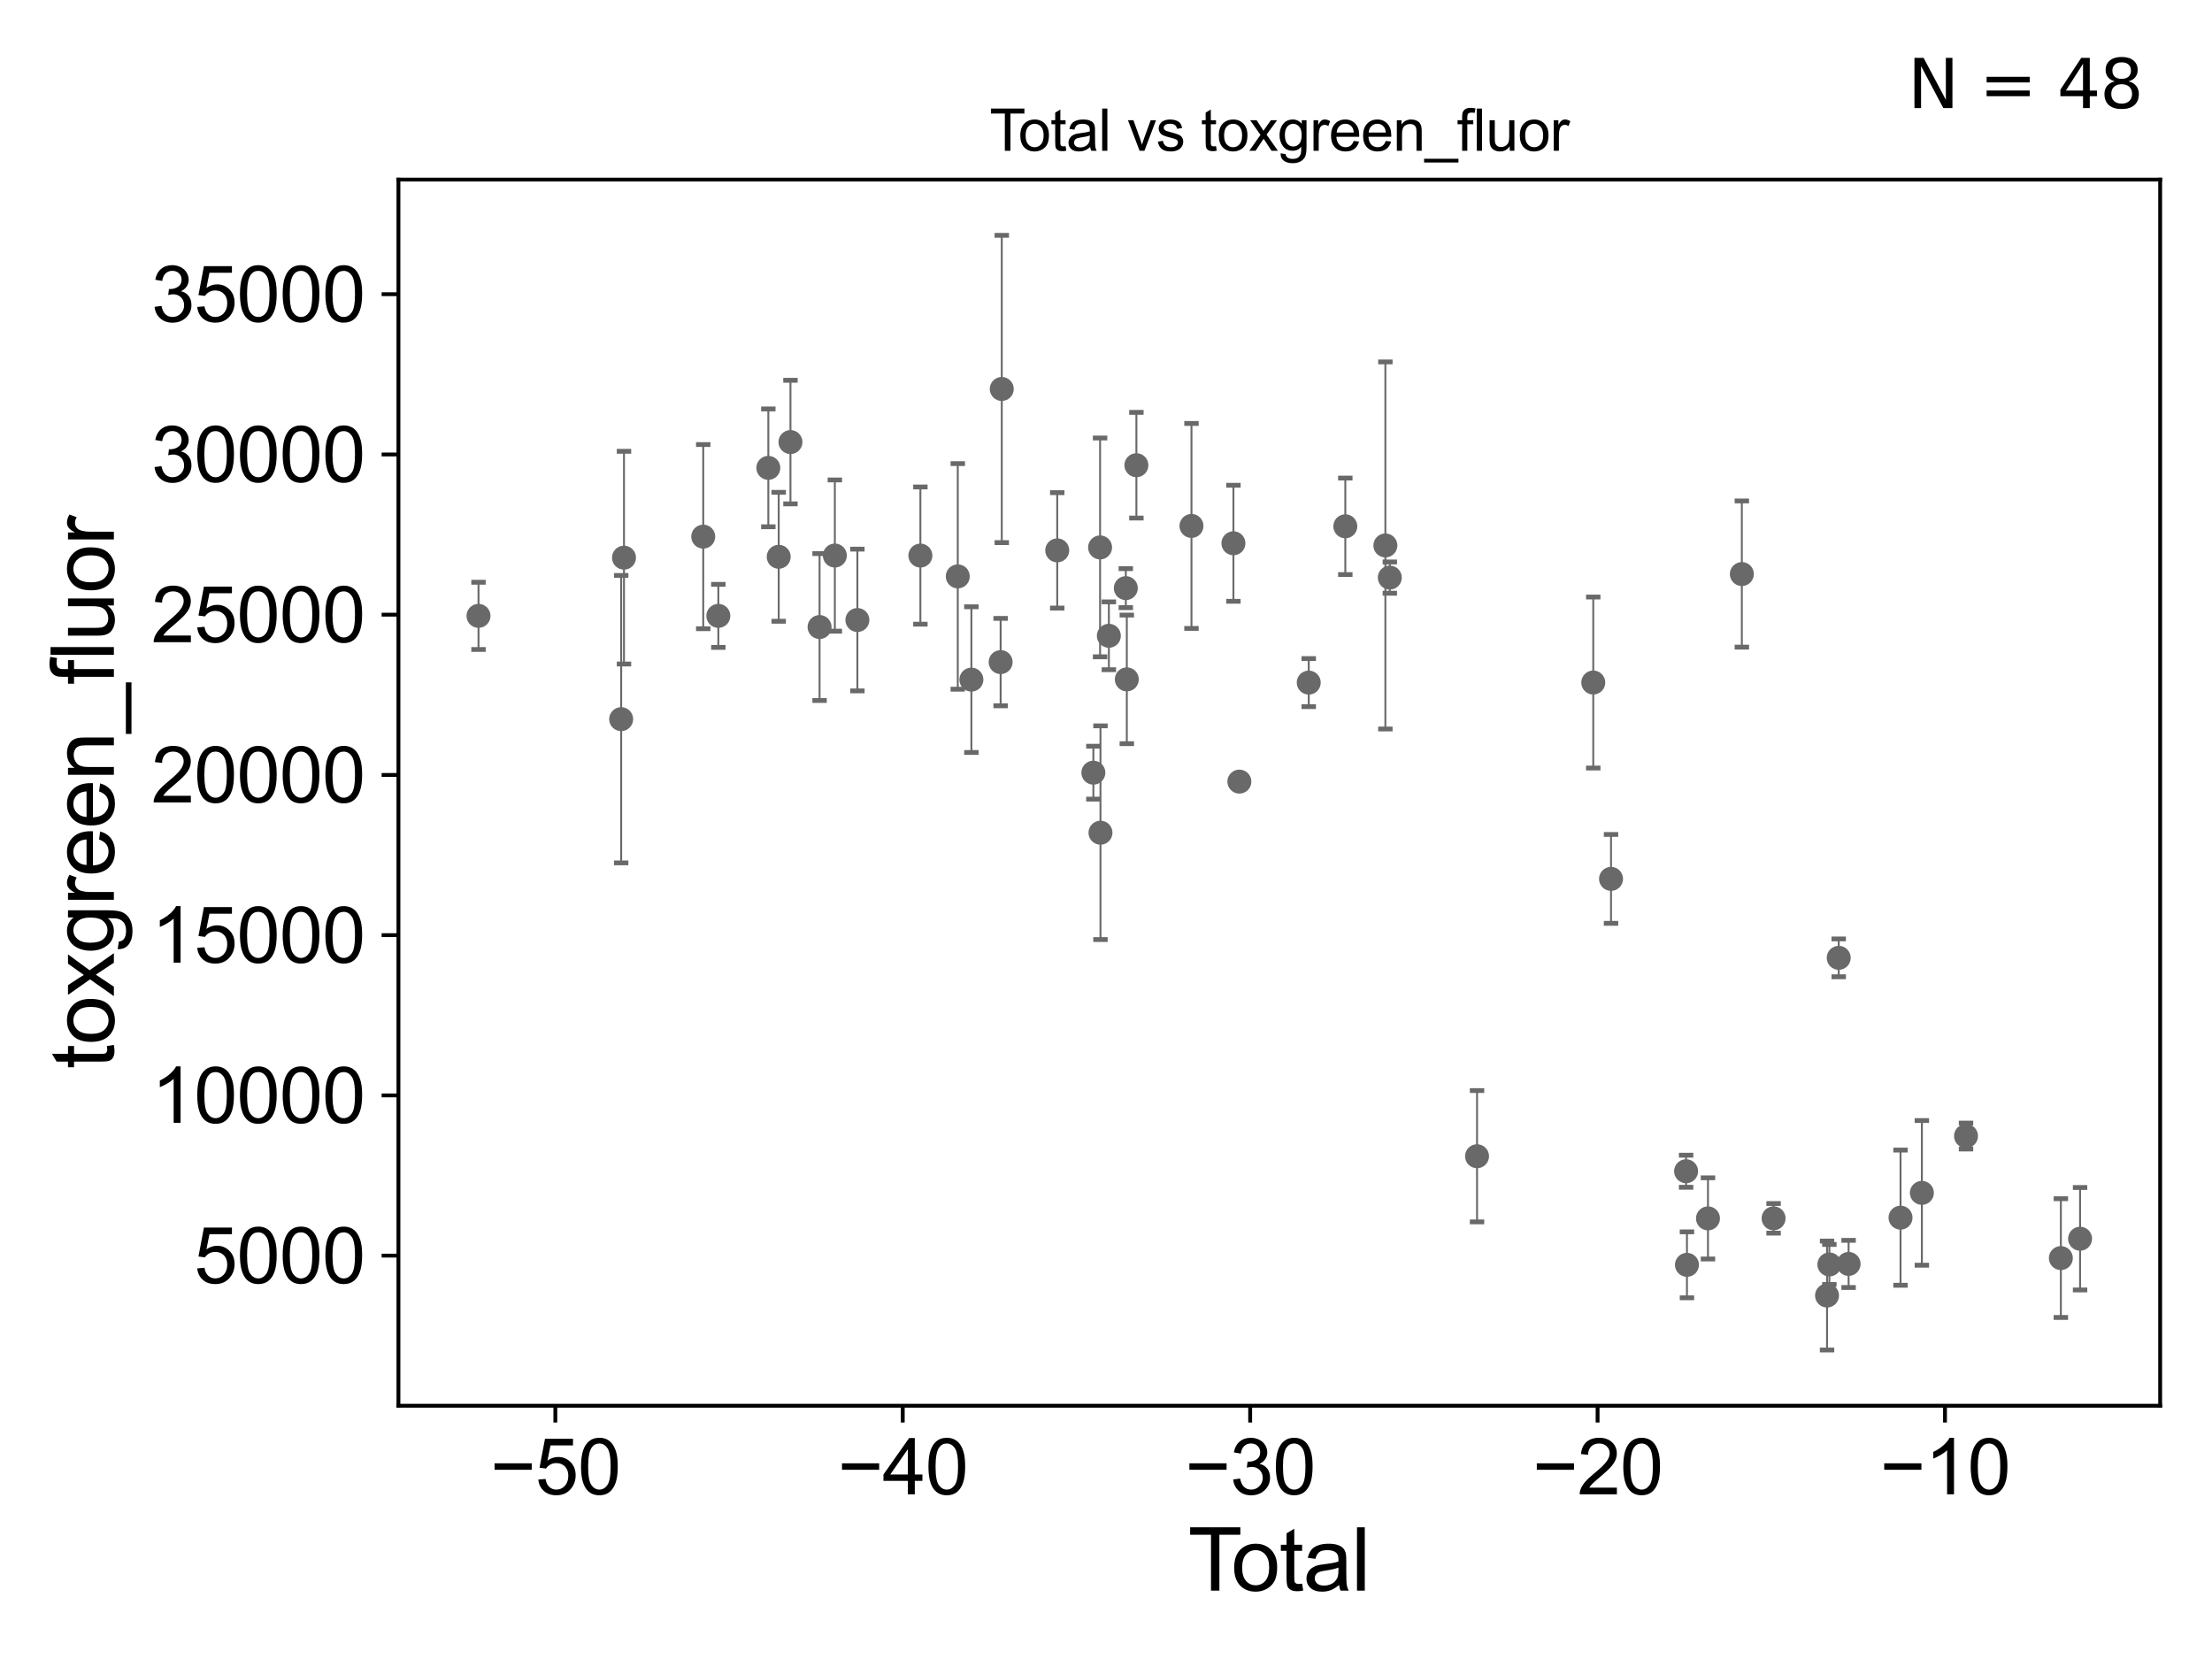 <?xml version="1.0" encoding="utf-8" standalone="no"?>
<!DOCTYPE svg PUBLIC "-//W3C//DTD SVG 1.1//EN"
  "http://www.w3.org/Graphics/SVG/1.1/DTD/svg11.dtd">
<svg xmlns:xlink="http://www.w3.org/1999/xlink" width="460.8pt" height="345.6pt" viewBox="0 0 460.8 345.6" xmlns="http://www.w3.org/2000/svg" version="1.1">
 <defs>
  <style type="text/css">*{stroke-linejoin: round; stroke-linecap: butt}</style>
 </defs>
 <g id="figure_1">
  <g id="patch_1">
   <path d="M 0 345.6 
L 460.8 345.6 
L 460.8 0 
L 0 0 
z
" style="fill: #ffffff"/>
  </g>
  <g id="axes_1">
   <g id="patch_2">
    <path d="M 83 292.84 
L 450 292.84 
L 450 37.411 
L 83 37.411 
z
" style="fill: #ffffff"/>
   </g>
   <g id="PathCollection_1">
    <defs>
     <path id="m0857948524" d="M 0 1.118 
C 0.297 1.118 0.581 1 0.791 0.791 
C 1 0.581 1.118 0.297 1.118 0 
C 1.118 -0.297 1 -0.581 0.791 -0.791 
C 0.581 -1 0.297 -1.118 0 -1.118 
C -0.297 -1.118 -0.581 -1 -0.791 -0.791 
C -1 -0.581 -1.118 -0.297 -1.118 0 
C -1.118 0.297 -1 0.581 -0.791 0.791 
C -0.581 1 -0.297 1.118 0 1.118 
z
" style="stroke: #696969"/>
    </defs>
    <g clip-path="url(#pb06f1ab2dc)">
     <use xlink:href="#m0857948524" x="99.682" y="128.295" style="fill: #696969; stroke: #696969"/>
     <use xlink:href="#m0857948524" x="258.184" y="162.822" style="fill: #696969; stroke: #696969"/>
     <use xlink:href="#m0857948524" x="272.634" y="142.195" style="fill: #696969; stroke: #696969"/>
     <use xlink:href="#m0857948524" x="280.254" y="109.639" style="fill: #696969; stroke: #696969"/>
     <use xlink:href="#m0857948524" x="288.6" y="113.628" style="fill: #696969; stroke: #696969"/>
     <use xlink:href="#m0857948524" x="289.523" y="120.323" style="fill: #696969; stroke: #696969"/>
     <use xlink:href="#m0857948524" x="307.694" y="240.863" style="fill: #696969; stroke: #696969"/>
     <use xlink:href="#m0857948524" x="331.905" y="142.183" style="fill: #696969; stroke: #696969"/>
     <use xlink:href="#m0857948524" x="335.608" y="183.088" style="fill: #696969; stroke: #696969"/>
     <use xlink:href="#m0857948524" x="351.243" y="243.991" style="fill: #696969; stroke: #696969"/>
     <use xlink:href="#m0857948524" x="256.944" y="113.174" style="fill: #696969; stroke: #696969"/>
     <use xlink:href="#m0857948524" x="351.422" y="263.489" style="fill: #696969; stroke: #696969"/>
     <use xlink:href="#m0857948524" x="362.86" y="119.584" style="fill: #696969; stroke: #696969"/>
     <use xlink:href="#m0857948524" x="369.472" y="253.801" style="fill: #696969; stroke: #696969"/>
     <use xlink:href="#m0857948524" x="380.606" y="269.882" style="fill: #696969; stroke: #696969"/>
     <use xlink:href="#m0857948524" x="381.091" y="263.409" style="fill: #696969; stroke: #696969"/>
     <use xlink:href="#m0857948524" x="383.039" y="199.535" style="fill: #696969; stroke: #696969"/>
     <use xlink:href="#m0857948524" x="385.097" y="263.299" style="fill: #696969; stroke: #696969"/>
     <use xlink:href="#m0857948524" x="395.914" y="253.661" style="fill: #696969; stroke: #696969"/>
     <use xlink:href="#m0857948524" x="400.361" y="248.497" style="fill: #696969; stroke: #696969"/>
     <use xlink:href="#m0857948524" x="409.558" y="236.655" style="fill: #696969; stroke: #696969"/>
     <use xlink:href="#m0857948524" x="355.802" y="253.814" style="fill: #696969; stroke: #696969"/>
     <use xlink:href="#m0857948524" x="248.206" y="109.562" style="fill: #696969; stroke: #696969"/>
     <use xlink:href="#m0857948524" x="236.732" y="96.913" style="fill: #696969; stroke: #696969"/>
     <use xlink:href="#m0857948524" x="234.737" y="141.527" style="fill: #696969; stroke: #696969"/>
     <use xlink:href="#m0857948524" x="129.4" y="149.813" style="fill: #696969; stroke: #696969"/>
     <use xlink:href="#m0857948524" x="129.989" y="116.171" style="fill: #696969; stroke: #696969"/>
     <use xlink:href="#m0857948524" x="146.498" y="111.789" style="fill: #696969; stroke: #696969"/>
     <use xlink:href="#m0857948524" x="149.643" y="128.297" style="fill: #696969; stroke: #696969"/>
     <use xlink:href="#m0857948524" x="160.057" y="97.465" style="fill: #696969; stroke: #696969"/>
     <use xlink:href="#m0857948524" x="162.218" y="115.988" style="fill: #696969; stroke: #696969"/>
     <use xlink:href="#m0857948524" x="164.667" y="92.091" style="fill: #696969; stroke: #696969"/>
     <use xlink:href="#m0857948524" x="170.732" y="130.622" style="fill: #696969; stroke: #696969"/>
     <use xlink:href="#m0857948524" x="173.915" y="115.729" style="fill: #696969; stroke: #696969"/>
     <use xlink:href="#m0857948524" x="178.609" y="129.16" style="fill: #696969; stroke: #696969"/>
     <use xlink:href="#m0857948524" x="191.734" y="115.736" style="fill: #696969; stroke: #696969"/>
     <use xlink:href="#m0857948524" x="199.523" y="120.073" style="fill: #696969; stroke: #696969"/>
     <use xlink:href="#m0857948524" x="202.359" y="141.576" style="fill: #696969; stroke: #696969"/>
     <use xlink:href="#m0857948524" x="208.45" y="137.926" style="fill: #696969; stroke: #696969"/>
     <use xlink:href="#m0857948524" x="208.686" y="81.029" style="fill: #696969; stroke: #696969"/>
     <use xlink:href="#m0857948524" x="220.242" y="114.652" style="fill: #696969; stroke: #696969"/>
     <use xlink:href="#m0857948524" x="227.768" y="160.961" style="fill: #696969; stroke: #696969"/>
     <use xlink:href="#m0857948524" x="229.166" y="114.038" style="fill: #696969; stroke: #696969"/>
     <use xlink:href="#m0857948524" x="229.249" y="173.469" style="fill: #696969; stroke: #696969"/>
     <use xlink:href="#m0857948524" x="230.997" y="132.447" style="fill: #696969; stroke: #696969"/>
     <use xlink:href="#m0857948524" x="234.528" y="122.517" style="fill: #696969; stroke: #696969"/>
     <use xlink:href="#m0857948524" x="429.314" y="262.082" style="fill: #696969; stroke: #696969"/>
     <use xlink:href="#m0857948524" x="433.318" y="258.05" style="fill: #696969; stroke: #696969"/>
    </g>
   </g>
   <g id="matplotlib.axis_1">
    <g id="xtick_1">
     <g id="line2d_1">
      <defs>
       <path id="ma37e8008ce" d="M 0 0 
L 0 3.5 
" style="stroke: #000000; stroke-width: 0.8"/>
      </defs>
      <g>
       <use xlink:href="#ma37e8008ce" x="115.687" y="292.84" style="stroke: #000000; stroke-width: 0.8"/>
      </g>
     </g>
     <g id="text_1">
      <!-- −50 -->
      <g transform="translate(102.117 311.293)scale(0.16 -0.16)">
       <defs>
        <path id="ArialMT-2212" d="M 3381 1997 
L 356 1997 
L 356 2522 
L 3381 2522 
L 3381 1997 
z
" transform="scale(0.016)"/>
        <path id="ArialMT-35" d="M 266 1200 
L 856 1250 
Q 922 819 1161 601 
Q 1400 384 1738 384 
Q 2144 384 2425 690 
Q 2706 997 2706 1503 
Q 2706 1984 2436 2262 
Q 2166 2541 1728 2541 
Q 1456 2541 1237 2417 
Q 1019 2294 894 2097 
L 366 2166 
L 809 4519 
L 3088 4519 
L 3088 3981 
L 1259 3981 
L 1013 2750 
Q 1425 3038 1878 3038 
Q 2478 3038 2890 2622 
Q 3303 2206 3303 1553 
Q 3303 931 2941 478 
Q 2500 -78 1738 -78 
Q 1113 -78 717 272 
Q 322 622 266 1200 
z
" transform="scale(0.016)"/>
        <path id="ArialMT-30" d="M 266 2259 
Q 266 3072 433 3567 
Q 600 4063 929 4331 
Q 1259 4600 1759 4600 
Q 2128 4600 2406 4451 
Q 2684 4303 2865 4023 
Q 3047 3744 3150 3342 
Q 3253 2941 3253 2259 
Q 3253 1453 3087 958 
Q 2922 463 2592 192 
Q 2263 -78 1759 -78 
Q 1097 -78 719 397 
Q 266 969 266 2259 
z
M 844 2259 
Q 844 1131 1108 757 
Q 1372 384 1759 384 
Q 2147 384 2411 759 
Q 2675 1134 2675 2259 
Q 2675 3391 2411 3762 
Q 2147 4134 1753 4134 
Q 1366 4134 1134 3806 
Q 844 3388 844 2259 
z
" transform="scale(0.016)"/>
       </defs>
       <use xlink:href="#ArialMT-2212"/>
       <use xlink:href="#ArialMT-35" x="58.398"/>
       <use xlink:href="#ArialMT-30" x="114.014"/>
      </g>
     </g>
    </g>
    <g id="xtick_2">
     <g id="line2d_2">
      <g>
       <use xlink:href="#ma37e8008ce" x="188.06" y="292.84" style="stroke: #000000; stroke-width: 0.8"/>
      </g>
     </g>
     <g id="text_2">
      <!-- −40 -->
      <g transform="translate(174.49 311.293)scale(0.16 -0.16)">
       <defs>
        <path id="ArialMT-34" d="M 2069 0 
L 2069 1097 
L 81 1097 
L 81 1613 
L 2172 4581 
L 2631 4581 
L 2631 1613 
L 3250 1613 
L 3250 1097 
L 2631 1097 
L 2631 0 
L 2069 0 
z
M 2069 1613 
L 2069 3678 
L 634 1613 
L 2069 1613 
z
" transform="scale(0.016)"/>
       </defs>
       <use xlink:href="#ArialMT-2212"/>
       <use xlink:href="#ArialMT-34" x="58.398"/>
       <use xlink:href="#ArialMT-30" x="114.014"/>
      </g>
     </g>
    </g>
    <g id="xtick_3">
     <g id="line2d_3">
      <g>
       <use xlink:href="#ma37e8008ce" x="260.433" y="292.84" style="stroke: #000000; stroke-width: 0.8"/>
      </g>
     </g>
     <g id="text_3">
      <!-- −30 -->
      <g transform="translate(246.863 311.293)scale(0.16 -0.16)">
       <defs>
        <path id="ArialMT-33" d="M 269 1209 
L 831 1284 
Q 928 806 1161 595 
Q 1394 384 1728 384 
Q 2125 384 2398 659 
Q 2672 934 2672 1341 
Q 2672 1728 2419 1979 
Q 2166 2231 1775 2231 
Q 1616 2231 1378 2169 
L 1441 2663 
Q 1497 2656 1531 2656 
Q 1891 2656 2178 2843 
Q 2466 3031 2466 3422 
Q 2466 3731 2256 3934 
Q 2047 4138 1716 4138 
Q 1388 4138 1169 3931 
Q 950 3725 888 3313 
L 325 3413 
Q 428 3978 793 4289 
Q 1159 4600 1703 4600 
Q 2078 4600 2393 4439 
Q 2709 4278 2876 4000 
Q 3044 3722 3044 3409 
Q 3044 3113 2884 2869 
Q 2725 2625 2413 2481 
Q 2819 2388 3044 2092 
Q 3269 1797 3269 1353 
Q 3269 753 2831 336 
Q 2394 -81 1725 -81 
Q 1122 -81 723 278 
Q 325 638 269 1209 
z
" transform="scale(0.016)"/>
       </defs>
       <use xlink:href="#ArialMT-2212"/>
       <use xlink:href="#ArialMT-33" x="58.398"/>
       <use xlink:href="#ArialMT-30" x="114.014"/>
      </g>
     </g>
    </g>
    <g id="xtick_4">
     <g id="line2d_4">
      <g>
       <use xlink:href="#ma37e8008ce" x="332.806" y="292.84" style="stroke: #000000; stroke-width: 0.8"/>
      </g>
     </g>
     <g id="text_4">
      <!-- −20 -->
      <g transform="translate(319.236 311.293)scale(0.16 -0.16)">
       <defs>
        <path id="ArialMT-32" d="M 3222 541 
L 3222 0 
L 194 0 
Q 188 203 259 391 
Q 375 700 629 1000 
Q 884 1300 1366 1694 
Q 2113 2306 2375 2664 
Q 2638 3022 2638 3341 
Q 2638 3675 2398 3904 
Q 2159 4134 1775 4134 
Q 1369 4134 1125 3890 
Q 881 3647 878 3216 
L 300 3275 
Q 359 3922 746 4261 
Q 1134 4600 1788 4600 
Q 2447 4600 2831 4234 
Q 3216 3869 3216 3328 
Q 3216 3053 3103 2787 
Q 2991 2522 2730 2228 
Q 2469 1934 1863 1422 
Q 1356 997 1212 845 
Q 1069 694 975 541 
L 3222 541 
z
" transform="scale(0.016)"/>
       </defs>
       <use xlink:href="#ArialMT-2212"/>
       <use xlink:href="#ArialMT-32" x="58.398"/>
       <use xlink:href="#ArialMT-30" x="114.014"/>
      </g>
     </g>
    </g>
    <g id="xtick_5">
     <g id="line2d_5">
      <g>
       <use xlink:href="#ma37e8008ce" x="405.178" y="292.84" style="stroke: #000000; stroke-width: 0.8"/>
      </g>
     </g>
     <g id="text_5">
      <!-- −10 -->
      <g transform="translate(391.608 311.293)scale(0.16 -0.16)">
       <defs>
        <path id="ArialMT-31" d="M 2384 0 
L 1822 0 
L 1822 3584 
Q 1619 3391 1289 3197 
Q 959 3003 697 2906 
L 697 3450 
Q 1169 3672 1522 3987 
Q 1875 4303 2022 4600 
L 2384 4600 
L 2384 0 
z
" transform="scale(0.016)"/>
       </defs>
       <use xlink:href="#ArialMT-2212"/>
       <use xlink:href="#ArialMT-31" x="58.398"/>
       <use xlink:href="#ArialMT-30" x="114.014"/>
      </g>
     </g>
    </g>
    <g id="text_6">
     <!-- Total -->
     <g transform="translate(247.495 331.357)scale(0.18 -0.18)">
      <defs>
       <path id="ArialMT-54" d="M 1659 0 
L 1659 4041 
L 150 4041 
L 150 4581 
L 3781 4581 
L 3781 4041 
L 2266 4041 
L 2266 0 
L 1659 0 
z
" transform="scale(0.016)"/>
       <path id="ArialMT-6f" d="M 213 1659 
Q 213 2581 725 3025 
Q 1153 3394 1769 3394 
Q 2453 3394 2887 2945 
Q 3322 2497 3322 1706 
Q 3322 1066 3130 698 
Q 2938 331 2570 128 
Q 2203 -75 1769 -75 
Q 1072 -75 642 372 
Q 213 819 213 1659 
z
M 791 1659 
Q 791 1022 1069 705 
Q 1347 388 1769 388 
Q 2188 388 2466 706 
Q 2744 1025 2744 1678 
Q 2744 2294 2464 2611 
Q 2184 2928 1769 2928 
Q 1347 2928 1069 2612 
Q 791 2297 791 1659 
z
" transform="scale(0.016)"/>
       <path id="ArialMT-74" d="M 1650 503 
L 1731 6 
Q 1494 -44 1306 -44 
Q 1000 -44 831 53 
Q 663 150 594 308 
Q 525 466 525 972 
L 525 2881 
L 113 2881 
L 113 3319 
L 525 3319 
L 525 4141 
L 1084 4478 
L 1084 3319 
L 1650 3319 
L 1650 2881 
L 1084 2881 
L 1084 941 
Q 1084 700 1114 631 
Q 1144 563 1211 522 
Q 1278 481 1403 481 
Q 1497 481 1650 503 
z
" transform="scale(0.016)"/>
       <path id="ArialMT-61" d="M 2588 409 
Q 2275 144 1986 34 
Q 1697 -75 1366 -75 
Q 819 -75 525 192 
Q 231 459 231 875 
Q 231 1119 342 1320 
Q 453 1522 633 1644 
Q 813 1766 1038 1828 
Q 1203 1872 1538 1913 
Q 2219 1994 2541 2106 
Q 2544 2222 2544 2253 
Q 2544 2597 2384 2738 
Q 2169 2928 1744 2928 
Q 1347 2928 1158 2789 
Q 969 2650 878 2297 
L 328 2372 
Q 403 2725 575 2942 
Q 747 3159 1072 3276 
Q 1397 3394 1825 3394 
Q 2250 3394 2515 3294 
Q 2781 3194 2906 3042 
Q 3031 2891 3081 2659 
Q 3109 2516 3109 2141 
L 3109 1391 
Q 3109 606 3145 398 
Q 3181 191 3288 0 
L 2700 0 
Q 2613 175 2588 409 
z
M 2541 1666 
Q 2234 1541 1622 1453 
Q 1275 1403 1131 1340 
Q 988 1278 909 1158 
Q 831 1038 831 891 
Q 831 666 1001 516 
Q 1172 366 1500 366 
Q 1825 366 2078 508 
Q 2331 650 2450 897 
Q 2541 1088 2541 1459 
L 2541 1666 
z
" transform="scale(0.016)"/>
       <path id="ArialMT-6c" d="M 409 0 
L 409 4581 
L 972 4581 
L 972 0 
L 409 0 
z
" transform="scale(0.016)"/>
      </defs>
      <use xlink:href="#ArialMT-54"/>
      <use xlink:href="#ArialMT-6f" x="49.959"/>
      <use xlink:href="#ArialMT-74" x="105.574"/>
      <use xlink:href="#ArialMT-61" x="133.357"/>
      <use xlink:href="#ArialMT-6c" x="188.973"/>
     </g>
    </g>
   </g>
   <g id="matplotlib.axis_2">
    <g id="ytick_1">
     <g id="line2d_6">
      <defs>
       <path id="m2efe190cc1" d="M 0 0 
L -3.5 0 
" style="stroke: #000000; stroke-width: 0.8"/>
      </defs>
      <g>
       <use xlink:href="#m2efe190cc1" x="83" y="261.573" style="stroke: #000000; stroke-width: 0.8"/>
      </g>
     </g>
     <g id="text_7">
      <!-- 5000 -->
      <g transform="translate(40.41 267.299)scale(0.16 -0.16)">
       <use xlink:href="#ArialMT-35"/>
       <use xlink:href="#ArialMT-30" x="55.615"/>
       <use xlink:href="#ArialMT-30" x="111.23"/>
       <use xlink:href="#ArialMT-30" x="166.846"/>
      </g>
     </g>
    </g>
    <g id="ytick_2">
     <g id="line2d_7">
      <g>
       <use xlink:href="#m2efe190cc1" x="83" y="228.192" style="stroke: #000000; stroke-width: 0.8"/>
      </g>
     </g>
     <g id="text_8">
      <!-- 10000 -->
      <g transform="translate(31.512 233.918)scale(0.16 -0.16)">
       <use xlink:href="#ArialMT-31"/>
       <use xlink:href="#ArialMT-30" x="55.615"/>
       <use xlink:href="#ArialMT-30" x="111.23"/>
       <use xlink:href="#ArialMT-30" x="166.846"/>
       <use xlink:href="#ArialMT-30" x="222.461"/>
      </g>
     </g>
    </g>
    <g id="ytick_3">
     <g id="line2d_8">
      <g>
       <use xlink:href="#m2efe190cc1" x="83" y="194.811" style="stroke: #000000; stroke-width: 0.8"/>
      </g>
     </g>
     <g id="text_9">
      <!-- 15000 -->
      <g transform="translate(31.512 200.537)scale(0.16 -0.16)">
       <use xlink:href="#ArialMT-31"/>
       <use xlink:href="#ArialMT-35" x="55.615"/>
       <use xlink:href="#ArialMT-30" x="111.23"/>
       <use xlink:href="#ArialMT-30" x="166.846"/>
       <use xlink:href="#ArialMT-30" x="222.461"/>
      </g>
     </g>
    </g>
    <g id="ytick_4">
     <g id="line2d_9">
      <g>
       <use xlink:href="#m2efe190cc1" x="83" y="161.43" style="stroke: #000000; stroke-width: 0.8"/>
      </g>
     </g>
     <g id="text_10">
      <!-- 20000 -->
      <g transform="translate(31.512 167.156)scale(0.16 -0.16)">
       <use xlink:href="#ArialMT-32"/>
       <use xlink:href="#ArialMT-30" x="55.615"/>
       <use xlink:href="#ArialMT-30" x="111.23"/>
       <use xlink:href="#ArialMT-30" x="166.846"/>
       <use xlink:href="#ArialMT-30" x="222.461"/>
      </g>
     </g>
    </g>
    <g id="ytick_5">
     <g id="line2d_10">
      <g>
       <use xlink:href="#m2efe190cc1" x="83" y="128.049" style="stroke: #000000; stroke-width: 0.8"/>
      </g>
     </g>
     <g id="text_11">
      <!-- 25000 -->
      <g transform="translate(31.512 133.775)scale(0.16 -0.16)">
       <use xlink:href="#ArialMT-32"/>
       <use xlink:href="#ArialMT-35" x="55.615"/>
       <use xlink:href="#ArialMT-30" x="111.23"/>
       <use xlink:href="#ArialMT-30" x="166.846"/>
       <use xlink:href="#ArialMT-30" x="222.461"/>
      </g>
     </g>
    </g>
    <g id="ytick_6">
     <g id="line2d_11">
      <g>
       <use xlink:href="#m2efe190cc1" x="83" y="94.668" style="stroke: #000000; stroke-width: 0.8"/>
      </g>
     </g>
     <g id="text_12">
      <!-- 30000 -->
      <g transform="translate(31.512 100.394)scale(0.16 -0.16)">
       <use xlink:href="#ArialMT-33"/>
       <use xlink:href="#ArialMT-30" x="55.615"/>
       <use xlink:href="#ArialMT-30" x="111.23"/>
       <use xlink:href="#ArialMT-30" x="166.846"/>
       <use xlink:href="#ArialMT-30" x="222.461"/>
      </g>
     </g>
    </g>
    <g id="ytick_7">
     <g id="line2d_12">
      <g>
       <use xlink:href="#m2efe190cc1" x="83" y="61.286" style="stroke: #000000; stroke-width: 0.8"/>
      </g>
     </g>
     <g id="text_13">
      <!-- 35000 -->
      <g transform="translate(31.512 67.013)scale(0.16 -0.16)">
       <use xlink:href="#ArialMT-33"/>
       <use xlink:href="#ArialMT-35" x="55.615"/>
       <use xlink:href="#ArialMT-30" x="111.23"/>
       <use xlink:href="#ArialMT-30" x="166.846"/>
       <use xlink:href="#ArialMT-30" x="222.461"/>
      </g>
     </g>
    </g>
    <g id="text_14">
     <!-- toxgreen_fluor -->
     <g transform="translate(23.724 222.658)rotate(-90)scale(0.18 -0.18)">
      <defs>
       <path id="ArialMT-78" d="M 47 0 
L 1259 1725 
L 138 3319 
L 841 3319 
L 1350 2541 
Q 1494 2319 1581 2169 
Q 1719 2375 1834 2534 
L 2394 3319 
L 3066 3319 
L 1919 1756 
L 3153 0 
L 2463 0 
L 1781 1031 
L 1600 1309 
L 728 0 
L 47 0 
z
" transform="scale(0.016)"/>
       <path id="ArialMT-67" d="M 319 -275 
L 866 -356 
Q 900 -609 1056 -725 
Q 1266 -881 1628 -881 
Q 2019 -881 2231 -725 
Q 2444 -569 2519 -288 
Q 2563 -116 2559 434 
Q 2191 0 1641 0 
Q 956 0 581 494 
Q 206 988 206 1678 
Q 206 2153 378 2554 
Q 550 2956 876 3175 
Q 1203 3394 1644 3394 
Q 2231 3394 2613 2919 
L 2613 3319 
L 3131 3319 
L 3131 450 
Q 3131 -325 2973 -648 
Q 2816 -972 2473 -1159 
Q 2131 -1347 1631 -1347 
Q 1038 -1347 672 -1080 
Q 306 -813 319 -275 
z
M 784 1719 
Q 784 1066 1043 766 
Q 1303 466 1694 466 
Q 2081 466 2343 764 
Q 2606 1063 2606 1700 
Q 2606 2309 2336 2618 
Q 2066 2928 1684 2928 
Q 1309 2928 1046 2623 
Q 784 2319 784 1719 
z
" transform="scale(0.016)"/>
       <path id="ArialMT-72" d="M 416 0 
L 416 3319 
L 922 3319 
L 922 2816 
Q 1116 3169 1280 3281 
Q 1444 3394 1641 3394 
Q 1925 3394 2219 3213 
L 2025 2691 
Q 1819 2813 1613 2813 
Q 1428 2813 1281 2702 
Q 1134 2591 1072 2394 
Q 978 2094 978 1738 
L 978 0 
L 416 0 
z
" transform="scale(0.016)"/>
       <path id="ArialMT-65" d="M 2694 1069 
L 3275 997 
Q 3138 488 2766 206 
Q 2394 -75 1816 -75 
Q 1088 -75 661 373 
Q 234 822 234 1631 
Q 234 2469 665 2931 
Q 1097 3394 1784 3394 
Q 2450 3394 2872 2941 
Q 3294 2488 3294 1666 
Q 3294 1616 3291 1516 
L 816 1516 
Q 847 969 1125 678 
Q 1403 388 1819 388 
Q 2128 388 2347 550 
Q 2566 713 2694 1069 
z
M 847 1978 
L 2700 1978 
Q 2663 2397 2488 2606 
Q 2219 2931 1791 2931 
Q 1403 2931 1139 2672 
Q 875 2413 847 1978 
z
" transform="scale(0.016)"/>
       <path id="ArialMT-6e" d="M 422 0 
L 422 3319 
L 928 3319 
L 928 2847 
Q 1294 3394 1984 3394 
Q 2284 3394 2536 3286 
Q 2788 3178 2913 3003 
Q 3038 2828 3088 2588 
Q 3119 2431 3119 2041 
L 3119 0 
L 2556 0 
L 2556 2019 
Q 2556 2363 2490 2533 
Q 2425 2703 2258 2804 
Q 2091 2906 1866 2906 
Q 1506 2906 1245 2678 
Q 984 2450 984 1813 
L 984 0 
L 422 0 
z
" transform="scale(0.016)"/>
       <path id="ArialMT-5f" d="M -97 -1272 
L -97 -866 
L 3631 -866 
L 3631 -1272 
L -97 -1272 
z
" transform="scale(0.016)"/>
       <path id="ArialMT-66" d="M 556 0 
L 556 2881 
L 59 2881 
L 59 3319 
L 556 3319 
L 556 3672 
Q 556 4006 616 4169 
Q 697 4388 901 4523 
Q 1106 4659 1475 4659 
Q 1713 4659 2000 4603 
L 1916 4113 
Q 1741 4144 1584 4144 
Q 1328 4144 1222 4034 
Q 1116 3925 1116 3625 
L 1116 3319 
L 1763 3319 
L 1763 2881 
L 1116 2881 
L 1116 0 
L 556 0 
z
" transform="scale(0.016)"/>
       <path id="ArialMT-75" d="M 2597 0 
L 2597 488 
Q 2209 -75 1544 -75 
Q 1250 -75 995 37 
Q 741 150 617 320 
Q 494 491 444 738 
Q 409 903 409 1263 
L 409 3319 
L 972 3319 
L 972 1478 
Q 972 1038 1006 884 
Q 1059 663 1231 536 
Q 1403 409 1656 409 
Q 1909 409 2131 539 
Q 2353 669 2445 892 
Q 2538 1116 2538 1541 
L 2538 3319 
L 3100 3319 
L 3100 0 
L 2597 0 
z
" transform="scale(0.016)"/>
      </defs>
      <use xlink:href="#ArialMT-74"/>
      <use xlink:href="#ArialMT-6f" x="27.783"/>
      <use xlink:href="#ArialMT-78" x="83.398"/>
      <use xlink:href="#ArialMT-67" x="133.398"/>
      <use xlink:href="#ArialMT-72" x="189.014"/>
      <use xlink:href="#ArialMT-65" x="222.314"/>
      <use xlink:href="#ArialMT-65" x="277.93"/>
      <use xlink:href="#ArialMT-6e" x="333.545"/>
      <use xlink:href="#ArialMT-5f" x="389.16"/>
      <use xlink:href="#ArialMT-66" x="444.775"/>
      <use xlink:href="#ArialMT-6c" x="472.559"/>
      <use xlink:href="#ArialMT-75" x="494.775"/>
      <use xlink:href="#ArialMT-6f" x="550.391"/>
      <use xlink:href="#ArialMT-72" x="606.006"/>
     </g>
    </g>
   </g>
   <g id="LineCollection_1">
    <path d="M 99.682 135.294 
L 99.682 121.296 
" clip-path="url(#pb06f1ab2dc)" style="fill: none; stroke: #696969; stroke-width: 0.4"/>
    <path d="M 258.184 163.278 
L 258.184 162.366 
" clip-path="url(#pb06f1ab2dc)" style="fill: none; stroke: #696969; stroke-width: 0.4"/>
    <path d="M 272.634 147.205 
L 272.634 137.186 
" clip-path="url(#pb06f1ab2dc)" style="fill: none; stroke: #696969; stroke-width: 0.4"/>
    <path d="M 280.254 119.689 
L 280.254 99.59 
" clip-path="url(#pb06f1ab2dc)" style="fill: none; stroke: #696969; stroke-width: 0.4"/>
    <path d="M 288.6 151.863 
L 288.6 75.392 
" clip-path="url(#pb06f1ab2dc)" style="fill: none; stroke: #696969; stroke-width: 0.4"/>
    <path d="M 289.523 123.579 
L 289.523 117.067 
" clip-path="url(#pb06f1ab2dc)" style="fill: none; stroke: #696969; stroke-width: 0.4"/>
    <path d="M 307.694 254.543 
L 307.694 227.183 
" clip-path="url(#pb06f1ab2dc)" style="fill: none; stroke: #696969; stroke-width: 0.4"/>
    <path d="M 331.905 159.993 
L 331.905 124.373 
" clip-path="url(#pb06f1ab2dc)" style="fill: none; stroke: #696969; stroke-width: 0.4"/>
    <path d="M 335.608 192.346 
L 335.608 173.831 
" clip-path="url(#pb06f1ab2dc)" style="fill: none; stroke: #696969; stroke-width: 0.4"/>
    <path d="M 351.243 247.334 
L 351.243 240.647 
" clip-path="url(#pb06f1ab2dc)" style="fill: none; stroke: #696969; stroke-width: 0.4"/>
    <path d="M 256.944 125.258 
L 256.944 101.091 
" clip-path="url(#pb06f1ab2dc)" style="fill: none; stroke: #696969; stroke-width: 0.4"/>
    <path d="M 351.422 270.358 
L 351.422 256.62 
" clip-path="url(#pb06f1ab2dc)" style="fill: none; stroke: #696969; stroke-width: 0.4"/>
    <path d="M 362.86 134.811 
L 362.86 104.358 
" clip-path="url(#pb06f1ab2dc)" style="fill: none; stroke: #696969; stroke-width: 0.4"/>
    <path d="M 369.472 256.884 
L 369.472 250.717 
" clip-path="url(#pb06f1ab2dc)" style="fill: none; stroke: #696969; stroke-width: 0.4"/>
    <path d="M 380.606 281.23 
L 380.606 258.534 
" clip-path="url(#pb06f1ab2dc)" style="fill: none; stroke: #696969; stroke-width: 0.4"/>
    <path d="M 381.091 267.58 
L 381.091 259.238 
" clip-path="url(#pb06f1ab2dc)" style="fill: none; stroke: #696969; stroke-width: 0.4"/>
    <path d="M 383.039 203.477 
L 383.039 195.594 
" clip-path="url(#pb06f1ab2dc)" style="fill: none; stroke: #696969; stroke-width: 0.4"/>
    <path d="M 385.097 268.209 
L 385.097 258.388 
" clip-path="url(#pb06f1ab2dc)" style="fill: none; stroke: #696969; stroke-width: 0.4"/>
    <path d="M 395.914 267.744 
L 395.914 239.578 
" clip-path="url(#pb06f1ab2dc)" style="fill: none; stroke: #696969; stroke-width: 0.4"/>
    <path d="M 400.361 263.566 
L 400.361 233.428 
" clip-path="url(#pb06f1ab2dc)" style="fill: none; stroke: #696969; stroke-width: 0.4"/>
    <path d="M 409.558 239.356 
L 409.558 233.954 
" clip-path="url(#pb06f1ab2dc)" style="fill: none; stroke: #696969; stroke-width: 0.4"/>
    <path d="M 355.802 262.267 
L 355.802 245.362 
" clip-path="url(#pb06f1ab2dc)" style="fill: none; stroke: #696969; stroke-width: 0.4"/>
    <path d="M 248.206 130.906 
L 248.206 88.217 
" clip-path="url(#pb06f1ab2dc)" style="fill: none; stroke: #696969; stroke-width: 0.4"/>
    <path d="M 236.732 107.922 
L 236.732 85.905 
" clip-path="url(#pb06f1ab2dc)" style="fill: none; stroke: #696969; stroke-width: 0.4"/>
    <path d="M 234.737 154.918 
L 234.737 128.136 
" clip-path="url(#pb06f1ab2dc)" style="fill: none; stroke: #696969; stroke-width: 0.4"/>
    <path d="M 129.4 179.754 
L 129.4 119.872 
" clip-path="url(#pb06f1ab2dc)" style="fill: none; stroke: #696969; stroke-width: 0.4"/>
    <path d="M 129.989 138.325 
L 129.989 94.017 
" clip-path="url(#pb06f1ab2dc)" style="fill: none; stroke: #696969; stroke-width: 0.4"/>
    <path d="M 146.498 130.97 
L 146.498 92.608 
" clip-path="url(#pb06f1ab2dc)" style="fill: none; stroke: #696969; stroke-width: 0.4"/>
    <path d="M 149.643 134.86 
L 149.643 121.734 
" clip-path="url(#pb06f1ab2dc)" style="fill: none; stroke: #696969; stroke-width: 0.4"/>
    <path d="M 160.057 109.737 
L 160.057 85.192 
" clip-path="url(#pb06f1ab2dc)" style="fill: none; stroke: #696969; stroke-width: 0.4"/>
    <path d="M 162.218 129.416 
L 162.218 102.56 
" clip-path="url(#pb06f1ab2dc)" style="fill: none; stroke: #696969; stroke-width: 0.4"/>
    <path d="M 164.667 104.963 
L 164.667 79.219 
" clip-path="url(#pb06f1ab2dc)" style="fill: none; stroke: #696969; stroke-width: 0.4"/>
    <path d="M 170.732 145.919 
L 170.732 115.324 
" clip-path="url(#pb06f1ab2dc)" style="fill: none; stroke: #696969; stroke-width: 0.4"/>
    <path d="M 173.915 131.48 
L 173.915 99.978 
" clip-path="url(#pb06f1ab2dc)" style="fill: none; stroke: #696969; stroke-width: 0.4"/>
    <path d="M 178.609 143.924 
L 178.609 114.395 
" clip-path="url(#pb06f1ab2dc)" style="fill: none; stroke: #696969; stroke-width: 0.4"/>
    <path d="M 191.734 130.027 
L 191.734 101.444 
" clip-path="url(#pb06f1ab2dc)" style="fill: none; stroke: #696969; stroke-width: 0.4"/>
    <path d="M 199.523 143.572 
L 199.523 96.575 
" clip-path="url(#pb06f1ab2dc)" style="fill: none; stroke: #696969; stroke-width: 0.4"/>
    <path d="M 202.359 156.753 
L 202.359 126.398 
" clip-path="url(#pb06f1ab2dc)" style="fill: none; stroke: #696969; stroke-width: 0.4"/>
    <path d="M 208.45 147.027 
L 208.45 128.825 
" clip-path="url(#pb06f1ab2dc)" style="fill: none; stroke: #696969; stroke-width: 0.4"/>
    <path d="M 208.686 113.036 
L 208.686 49.022 
" clip-path="url(#pb06f1ab2dc)" style="fill: none; stroke: #696969; stroke-width: 0.4"/>
    <path d="M 220.242 126.675 
L 220.242 102.629 
" clip-path="url(#pb06f1ab2dc)" style="fill: none; stroke: #696969; stroke-width: 0.4"/>
    <path d="M 227.768 166.472 
L 227.768 155.451 
" clip-path="url(#pb06f1ab2dc)" style="fill: none; stroke: #696969; stroke-width: 0.4"/>
    <path d="M 229.166 136.829 
L 229.166 91.247 
" clip-path="url(#pb06f1ab2dc)" style="fill: none; stroke: #696969; stroke-width: 0.4"/>
    <path d="M 229.249 195.724 
L 229.249 151.213 
" clip-path="url(#pb06f1ab2dc)" style="fill: none; stroke: #696969; stroke-width: 0.4"/>
    <path d="M 230.997 139.514 
L 230.997 125.379 
" clip-path="url(#pb06f1ab2dc)" style="fill: none; stroke: #696969; stroke-width: 0.4"/>
    <path d="M 234.528 126.58 
L 234.528 118.455 
" clip-path="url(#pb06f1ab2dc)" style="fill: none; stroke: #696969; stroke-width: 0.4"/>
    <path d="M 429.314 274.452 
L 429.314 249.713 
" clip-path="url(#pb06f1ab2dc)" style="fill: none; stroke: #696969; stroke-width: 0.4"/>
    <path d="M 433.318 268.716 
L 433.318 247.383 
" clip-path="url(#pb06f1ab2dc)" style="fill: none; stroke: #696969; stroke-width: 0.4"/>
   </g>
   <g id="line2d_13">
    <defs>
     <path id="mcd31614b9e" d="M 1.5 0 
L -1.5 -0 
" style="stroke: #696969"/>
    </defs>
    <g clip-path="url(#pb06f1ab2dc)">
     <use xlink:href="#mcd31614b9e" x="99.682" y="135.294" style="fill: #696969; stroke: #696969"/>
     <use xlink:href="#mcd31614b9e" x="258.184" y="163.278" style="fill: #696969; stroke: #696969"/>
     <use xlink:href="#mcd31614b9e" x="272.634" y="147.205" style="fill: #696969; stroke: #696969"/>
     <use xlink:href="#mcd31614b9e" x="280.254" y="119.689" style="fill: #696969; stroke: #696969"/>
     <use xlink:href="#mcd31614b9e" x="288.6" y="151.863" style="fill: #696969; stroke: #696969"/>
     <use xlink:href="#mcd31614b9e" x="289.523" y="123.579" style="fill: #696969; stroke: #696969"/>
     <use xlink:href="#mcd31614b9e" x="307.694" y="254.543" style="fill: #696969; stroke: #696969"/>
     <use xlink:href="#mcd31614b9e" x="331.905" y="159.993" style="fill: #696969; stroke: #696969"/>
     <use xlink:href="#mcd31614b9e" x="335.608" y="192.346" style="fill: #696969; stroke: #696969"/>
     <use xlink:href="#mcd31614b9e" x="351.243" y="247.334" style="fill: #696969; stroke: #696969"/>
     <use xlink:href="#mcd31614b9e" x="256.944" y="125.258" style="fill: #696969; stroke: #696969"/>
     <use xlink:href="#mcd31614b9e" x="351.422" y="270.358" style="fill: #696969; stroke: #696969"/>
     <use xlink:href="#mcd31614b9e" x="362.86" y="134.811" style="fill: #696969; stroke: #696969"/>
     <use xlink:href="#mcd31614b9e" x="369.472" y="256.884" style="fill: #696969; stroke: #696969"/>
     <use xlink:href="#mcd31614b9e" x="380.606" y="281.23" style="fill: #696969; stroke: #696969"/>
     <use xlink:href="#mcd31614b9e" x="381.091" y="267.58" style="fill: #696969; stroke: #696969"/>
     <use xlink:href="#mcd31614b9e" x="383.039" y="203.477" style="fill: #696969; stroke: #696969"/>
     <use xlink:href="#mcd31614b9e" x="385.097" y="268.209" style="fill: #696969; stroke: #696969"/>
     <use xlink:href="#mcd31614b9e" x="395.914" y="267.744" style="fill: #696969; stroke: #696969"/>
     <use xlink:href="#mcd31614b9e" x="400.361" y="263.566" style="fill: #696969; stroke: #696969"/>
     <use xlink:href="#mcd31614b9e" x="409.558" y="239.356" style="fill: #696969; stroke: #696969"/>
     <use xlink:href="#mcd31614b9e" x="355.802" y="262.267" style="fill: #696969; stroke: #696969"/>
     <use xlink:href="#mcd31614b9e" x="248.206" y="130.906" style="fill: #696969; stroke: #696969"/>
     <use xlink:href="#mcd31614b9e" x="236.732" y="107.922" style="fill: #696969; stroke: #696969"/>
     <use xlink:href="#mcd31614b9e" x="234.737" y="154.918" style="fill: #696969; stroke: #696969"/>
     <use xlink:href="#mcd31614b9e" x="129.4" y="179.754" style="fill: #696969; stroke: #696969"/>
     <use xlink:href="#mcd31614b9e" x="129.989" y="138.325" style="fill: #696969; stroke: #696969"/>
     <use xlink:href="#mcd31614b9e" x="146.498" y="130.97" style="fill: #696969; stroke: #696969"/>
     <use xlink:href="#mcd31614b9e" x="149.643" y="134.86" style="fill: #696969; stroke: #696969"/>
     <use xlink:href="#mcd31614b9e" x="160.057" y="109.737" style="fill: #696969; stroke: #696969"/>
     <use xlink:href="#mcd31614b9e" x="162.218" y="129.416" style="fill: #696969; stroke: #696969"/>
     <use xlink:href="#mcd31614b9e" x="164.667" y="104.963" style="fill: #696969; stroke: #696969"/>
     <use xlink:href="#mcd31614b9e" x="170.732" y="145.919" style="fill: #696969; stroke: #696969"/>
     <use xlink:href="#mcd31614b9e" x="173.915" y="131.48" style="fill: #696969; stroke: #696969"/>
     <use xlink:href="#mcd31614b9e" x="178.609" y="143.924" style="fill: #696969; stroke: #696969"/>
     <use xlink:href="#mcd31614b9e" x="191.734" y="130.027" style="fill: #696969; stroke: #696969"/>
     <use xlink:href="#mcd31614b9e" x="199.523" y="143.572" style="fill: #696969; stroke: #696969"/>
     <use xlink:href="#mcd31614b9e" x="202.359" y="156.753" style="fill: #696969; stroke: #696969"/>
     <use xlink:href="#mcd31614b9e" x="208.45" y="147.027" style="fill: #696969; stroke: #696969"/>
     <use xlink:href="#mcd31614b9e" x="208.686" y="113.036" style="fill: #696969; stroke: #696969"/>
     <use xlink:href="#mcd31614b9e" x="220.242" y="126.675" style="fill: #696969; stroke: #696969"/>
     <use xlink:href="#mcd31614b9e" x="227.768" y="166.472" style="fill: #696969; stroke: #696969"/>
     <use xlink:href="#mcd31614b9e" x="229.166" y="136.829" style="fill: #696969; stroke: #696969"/>
     <use xlink:href="#mcd31614b9e" x="229.249" y="195.724" style="fill: #696969; stroke: #696969"/>
     <use xlink:href="#mcd31614b9e" x="230.997" y="139.514" style="fill: #696969; stroke: #696969"/>
     <use xlink:href="#mcd31614b9e" x="234.528" y="126.58" style="fill: #696969; stroke: #696969"/>
     <use xlink:href="#mcd31614b9e" x="429.314" y="274.452" style="fill: #696969; stroke: #696969"/>
     <use xlink:href="#mcd31614b9e" x="433.318" y="268.716" style="fill: #696969; stroke: #696969"/>
    </g>
   </g>
   <g id="line2d_14">
    <g clip-path="url(#pb06f1ab2dc)">
     <use xlink:href="#mcd31614b9e" x="99.682" y="121.296" style="fill: #696969; stroke: #696969"/>
     <use xlink:href="#mcd31614b9e" x="258.184" y="162.366" style="fill: #696969; stroke: #696969"/>
     <use xlink:href="#mcd31614b9e" x="272.634" y="137.186" style="fill: #696969; stroke: #696969"/>
     <use xlink:href="#mcd31614b9e" x="280.254" y="99.59" style="fill: #696969; stroke: #696969"/>
     <use xlink:href="#mcd31614b9e" x="288.6" y="75.392" style="fill: #696969; stroke: #696969"/>
     <use xlink:href="#mcd31614b9e" x="289.523" y="117.067" style="fill: #696969; stroke: #696969"/>
     <use xlink:href="#mcd31614b9e" x="307.694" y="227.183" style="fill: #696969; stroke: #696969"/>
     <use xlink:href="#mcd31614b9e" x="331.905" y="124.373" style="fill: #696969; stroke: #696969"/>
     <use xlink:href="#mcd31614b9e" x="335.608" y="173.831" style="fill: #696969; stroke: #696969"/>
     <use xlink:href="#mcd31614b9e" x="351.243" y="240.647" style="fill: #696969; stroke: #696969"/>
     <use xlink:href="#mcd31614b9e" x="256.944" y="101.091" style="fill: #696969; stroke: #696969"/>
     <use xlink:href="#mcd31614b9e" x="351.422" y="256.62" style="fill: #696969; stroke: #696969"/>
     <use xlink:href="#mcd31614b9e" x="362.86" y="104.358" style="fill: #696969; stroke: #696969"/>
     <use xlink:href="#mcd31614b9e" x="369.472" y="250.717" style="fill: #696969; stroke: #696969"/>
     <use xlink:href="#mcd31614b9e" x="380.606" y="258.534" style="fill: #696969; stroke: #696969"/>
     <use xlink:href="#mcd31614b9e" x="381.091" y="259.238" style="fill: #696969; stroke: #696969"/>
     <use xlink:href="#mcd31614b9e" x="383.039" y="195.594" style="fill: #696969; stroke: #696969"/>
     <use xlink:href="#mcd31614b9e" x="385.097" y="258.388" style="fill: #696969; stroke: #696969"/>
     <use xlink:href="#mcd31614b9e" x="395.914" y="239.578" style="fill: #696969; stroke: #696969"/>
     <use xlink:href="#mcd31614b9e" x="400.361" y="233.428" style="fill: #696969; stroke: #696969"/>
     <use xlink:href="#mcd31614b9e" x="409.558" y="233.954" style="fill: #696969; stroke: #696969"/>
     <use xlink:href="#mcd31614b9e" x="355.802" y="245.362" style="fill: #696969; stroke: #696969"/>
     <use xlink:href="#mcd31614b9e" x="248.206" y="88.217" style="fill: #696969; stroke: #696969"/>
     <use xlink:href="#mcd31614b9e" x="236.732" y="85.905" style="fill: #696969; stroke: #696969"/>
     <use xlink:href="#mcd31614b9e" x="234.737" y="128.136" style="fill: #696969; stroke: #696969"/>
     <use xlink:href="#mcd31614b9e" x="129.4" y="119.872" style="fill: #696969; stroke: #696969"/>
     <use xlink:href="#mcd31614b9e" x="129.989" y="94.017" style="fill: #696969; stroke: #696969"/>
     <use xlink:href="#mcd31614b9e" x="146.498" y="92.608" style="fill: #696969; stroke: #696969"/>
     <use xlink:href="#mcd31614b9e" x="149.643" y="121.734" style="fill: #696969; stroke: #696969"/>
     <use xlink:href="#mcd31614b9e" x="160.057" y="85.192" style="fill: #696969; stroke: #696969"/>
     <use xlink:href="#mcd31614b9e" x="162.218" y="102.56" style="fill: #696969; stroke: #696969"/>
     <use xlink:href="#mcd31614b9e" x="164.667" y="79.219" style="fill: #696969; stroke: #696969"/>
     <use xlink:href="#mcd31614b9e" x="170.732" y="115.324" style="fill: #696969; stroke: #696969"/>
     <use xlink:href="#mcd31614b9e" x="173.915" y="99.978" style="fill: #696969; stroke: #696969"/>
     <use xlink:href="#mcd31614b9e" x="178.609" y="114.395" style="fill: #696969; stroke: #696969"/>
     <use xlink:href="#mcd31614b9e" x="191.734" y="101.444" style="fill: #696969; stroke: #696969"/>
     <use xlink:href="#mcd31614b9e" x="199.523" y="96.575" style="fill: #696969; stroke: #696969"/>
     <use xlink:href="#mcd31614b9e" x="202.359" y="126.398" style="fill: #696969; stroke: #696969"/>
     <use xlink:href="#mcd31614b9e" x="208.45" y="128.825" style="fill: #696969; stroke: #696969"/>
     <use xlink:href="#mcd31614b9e" x="208.686" y="49.022" style="fill: #696969; stroke: #696969"/>
     <use xlink:href="#mcd31614b9e" x="220.242" y="102.629" style="fill: #696969; stroke: #696969"/>
     <use xlink:href="#mcd31614b9e" x="227.768" y="155.451" style="fill: #696969; stroke: #696969"/>
     <use xlink:href="#mcd31614b9e" x="229.166" y="91.247" style="fill: #696969; stroke: #696969"/>
     <use xlink:href="#mcd31614b9e" x="229.249" y="151.213" style="fill: #696969; stroke: #696969"/>
     <use xlink:href="#mcd31614b9e" x="230.997" y="125.379" style="fill: #696969; stroke: #696969"/>
     <use xlink:href="#mcd31614b9e" x="234.528" y="118.455" style="fill: #696969; stroke: #696969"/>
     <use xlink:href="#mcd31614b9e" x="429.314" y="249.713" style="fill: #696969; stroke: #696969"/>
     <use xlink:href="#mcd31614b9e" x="433.318" y="247.383" style="fill: #696969; stroke: #696969"/>
    </g>
   </g>
   <g id="line2d_15">
    <defs>
     <path id="mf07e50bdef" d="M 0 2 
C 0.53 2 1.039 1.789 1.414 1.414 
C 1.789 1.039 2 0.53 2 0 
C 2 -0.53 1.789 -1.039 1.414 -1.414 
C 1.039 -1.789 0.53 -2 0 -2 
C -0.53 -2 -1.039 -1.789 -1.414 -1.414 
C -1.789 -1.039 -2 -0.53 -2 0 
C -2 0.53 -1.789 1.039 -1.414 1.414 
C -1.039 1.789 -0.53 2 0 2 
z
" style="stroke: #696969"/>
    </defs>
    <g clip-path="url(#pb06f1ab2dc)">
     <use xlink:href="#mf07e50bdef" x="99.682" y="128.295" style="fill: #696969; stroke: #696969"/>
     <use xlink:href="#mf07e50bdef" x="258.184" y="162.822" style="fill: #696969; stroke: #696969"/>
     <use xlink:href="#mf07e50bdef" x="272.634" y="142.195" style="fill: #696969; stroke: #696969"/>
     <use xlink:href="#mf07e50bdef" x="280.254" y="109.639" style="fill: #696969; stroke: #696969"/>
     <use xlink:href="#mf07e50bdef" x="288.6" y="113.628" style="fill: #696969; stroke: #696969"/>
     <use xlink:href="#mf07e50bdef" x="289.523" y="120.323" style="fill: #696969; stroke: #696969"/>
     <use xlink:href="#mf07e50bdef" x="307.694" y="240.863" style="fill: #696969; stroke: #696969"/>
     <use xlink:href="#mf07e50bdef" x="331.905" y="142.183" style="fill: #696969; stroke: #696969"/>
     <use xlink:href="#mf07e50bdef" x="335.608" y="183.088" style="fill: #696969; stroke: #696969"/>
     <use xlink:href="#mf07e50bdef" x="351.243" y="243.991" style="fill: #696969; stroke: #696969"/>
     <use xlink:href="#mf07e50bdef" x="256.944" y="113.174" style="fill: #696969; stroke: #696969"/>
     <use xlink:href="#mf07e50bdef" x="351.422" y="263.489" style="fill: #696969; stroke: #696969"/>
     <use xlink:href="#mf07e50bdef" x="362.86" y="119.584" style="fill: #696969; stroke: #696969"/>
     <use xlink:href="#mf07e50bdef" x="369.472" y="253.801" style="fill: #696969; stroke: #696969"/>
     <use xlink:href="#mf07e50bdef" x="380.606" y="269.882" style="fill: #696969; stroke: #696969"/>
     <use xlink:href="#mf07e50bdef" x="381.091" y="263.409" style="fill: #696969; stroke: #696969"/>
     <use xlink:href="#mf07e50bdef" x="383.039" y="199.535" style="fill: #696969; stroke: #696969"/>
     <use xlink:href="#mf07e50bdef" x="385.097" y="263.299" style="fill: #696969; stroke: #696969"/>
     <use xlink:href="#mf07e50bdef" x="395.914" y="253.661" style="fill: #696969; stroke: #696969"/>
     <use xlink:href="#mf07e50bdef" x="400.361" y="248.497" style="fill: #696969; stroke: #696969"/>
     <use xlink:href="#mf07e50bdef" x="409.558" y="236.655" style="fill: #696969; stroke: #696969"/>
     <use xlink:href="#mf07e50bdef" x="355.802" y="253.814" style="fill: #696969; stroke: #696969"/>
     <use xlink:href="#mf07e50bdef" x="248.206" y="109.562" style="fill: #696969; stroke: #696969"/>
     <use xlink:href="#mf07e50bdef" x="236.732" y="96.913" style="fill: #696969; stroke: #696969"/>
     <use xlink:href="#mf07e50bdef" x="234.737" y="141.527" style="fill: #696969; stroke: #696969"/>
     <use xlink:href="#mf07e50bdef" x="129.4" y="149.813" style="fill: #696969; stroke: #696969"/>
     <use xlink:href="#mf07e50bdef" x="129.989" y="116.171" style="fill: #696969; stroke: #696969"/>
     <use xlink:href="#mf07e50bdef" x="146.498" y="111.789" style="fill: #696969; stroke: #696969"/>
     <use xlink:href="#mf07e50bdef" x="149.643" y="128.297" style="fill: #696969; stroke: #696969"/>
     <use xlink:href="#mf07e50bdef" x="160.057" y="97.465" style="fill: #696969; stroke: #696969"/>
     <use xlink:href="#mf07e50bdef" x="162.218" y="115.988" style="fill: #696969; stroke: #696969"/>
     <use xlink:href="#mf07e50bdef" x="164.667" y="92.091" style="fill: #696969; stroke: #696969"/>
     <use xlink:href="#mf07e50bdef" x="170.732" y="130.622" style="fill: #696969; stroke: #696969"/>
     <use xlink:href="#mf07e50bdef" x="173.915" y="115.729" style="fill: #696969; stroke: #696969"/>
     <use xlink:href="#mf07e50bdef" x="178.609" y="129.16" style="fill: #696969; stroke: #696969"/>
     <use xlink:href="#mf07e50bdef" x="191.734" y="115.736" style="fill: #696969; stroke: #696969"/>
     <use xlink:href="#mf07e50bdef" x="199.523" y="120.073" style="fill: #696969; stroke: #696969"/>
     <use xlink:href="#mf07e50bdef" x="202.359" y="141.576" style="fill: #696969; stroke: #696969"/>
     <use xlink:href="#mf07e50bdef" x="208.45" y="137.926" style="fill: #696969; stroke: #696969"/>
     <use xlink:href="#mf07e50bdef" x="208.686" y="81.029" style="fill: #696969; stroke: #696969"/>
     <use xlink:href="#mf07e50bdef" x="220.242" y="114.652" style="fill: #696969; stroke: #696969"/>
     <use xlink:href="#mf07e50bdef" x="227.768" y="160.961" style="fill: #696969; stroke: #696969"/>
     <use xlink:href="#mf07e50bdef" x="229.166" y="114.038" style="fill: #696969; stroke: #696969"/>
     <use xlink:href="#mf07e50bdef" x="229.249" y="173.469" style="fill: #696969; stroke: #696969"/>
     <use xlink:href="#mf07e50bdef" x="230.997" y="132.447" style="fill: #696969; stroke: #696969"/>
     <use xlink:href="#mf07e50bdef" x="234.528" y="122.517" style="fill: #696969; stroke: #696969"/>
     <use xlink:href="#mf07e50bdef" x="429.314" y="262.082" style="fill: #696969; stroke: #696969"/>
     <use xlink:href="#mf07e50bdef" x="433.318" y="258.05" style="fill: #696969; stroke: #696969"/>
    </g>
   </g>
   <g id="patch_3">
    <path d="M 83 292.84 
L 83 37.411 
" style="fill: none; stroke: #000000; stroke-width: 0.8; stroke-linejoin: miter; stroke-linecap: square"/>
   </g>
   <g id="patch_4">
    <path d="M 450 292.84 
L 450 37.411 
" style="fill: none; stroke: #000000; stroke-width: 0.8; stroke-linejoin: miter; stroke-linecap: square"/>
   </g>
   <g id="patch_5">
    <path d="M 83 292.84 
L 450 292.84 
" style="fill: none; stroke: #000000; stroke-width: 0.8; stroke-linejoin: miter; stroke-linecap: square"/>
   </g>
   <g id="patch_6">
    <path d="M 83 37.411 
L 450 37.411 
" style="fill: none; stroke: #000000; stroke-width: 0.8; stroke-linejoin: miter; stroke-linecap: square"/>
   </g>
   <g id="text_15">
    <!-- N = 48 -->
    <g transform="translate(397.411 22.506)scale(0.14 -0.14)">
     <defs>
      <path id="DejaVuSans-4e" d="M 628 4666 
L 1478 4666 
L 3547 763 
L 3547 4666 
L 4159 4666 
L 4159 0 
L 3309 0 
L 1241 3903 
L 1241 0 
L 628 0 
L 628 4666 
z
" transform="scale(0.016)"/>
      <path id="DejaVuSans-20" transform="scale(0.016)"/>
      <path id="DejaVuSans-3d" d="M 678 2906 
L 4684 2906 
L 4684 2381 
L 678 2381 
L 678 2906 
z
M 678 1631 
L 4684 1631 
L 4684 1100 
L 678 1100 
L 678 1631 
z
" transform="scale(0.016)"/>
      <path id="DejaVuSans-34" d="M 2419 4116 
L 825 1625 
L 2419 1625 
L 2419 4116 
z
M 2253 4666 
L 3047 4666 
L 3047 1625 
L 3713 1625 
L 3713 1100 
L 3047 1100 
L 3047 0 
L 2419 0 
L 2419 1100 
L 313 1100 
L 313 1709 
L 2253 4666 
z
" transform="scale(0.016)"/>
      <path id="DejaVuSans-38" d="M 2034 2216 
Q 1584 2216 1326 1975 
Q 1069 1734 1069 1313 
Q 1069 891 1326 650 
Q 1584 409 2034 409 
Q 2484 409 2743 651 
Q 3003 894 3003 1313 
Q 3003 1734 2745 1975 
Q 2488 2216 2034 2216 
z
M 1403 2484 
Q 997 2584 770 2862 
Q 544 3141 544 3541 
Q 544 4100 942 4425 
Q 1341 4750 2034 4750 
Q 2731 4750 3128 4425 
Q 3525 4100 3525 3541 
Q 3525 3141 3298 2862 
Q 3072 2584 2669 2484 
Q 3125 2378 3379 2068 
Q 3634 1759 3634 1313 
Q 3634 634 3220 271 
Q 2806 -91 2034 -91 
Q 1263 -91 848 271 
Q 434 634 434 1313 
Q 434 1759 690 2068 
Q 947 2378 1403 2484 
z
M 1172 3481 
Q 1172 3119 1398 2916 
Q 1625 2713 2034 2713 
Q 2441 2713 2670 2916 
Q 2900 3119 2900 3481 
Q 2900 3844 2670 4047 
Q 2441 4250 2034 4250 
Q 1625 4250 1398 4047 
Q 1172 3844 1172 3481 
z
" transform="scale(0.016)"/>
     </defs>
     <use xlink:href="#DejaVuSans-4e"/>
     <use xlink:href="#DejaVuSans-20" x="74.805"/>
     <use xlink:href="#DejaVuSans-3d" x="106.592"/>
     <use xlink:href="#DejaVuSans-20" x="190.381"/>
     <use xlink:href="#DejaVuSans-34" x="222.168"/>
     <use xlink:href="#DejaVuSans-38" x="285.791"/>
    </g>
   </g>
   <g id="text_16">
    <!-- Total vs toxgreen_fluor -->
    <g transform="translate(206.141 31.411)scale(0.12 -0.12)">
     <defs>
      <path id="ArialMT-20" transform="scale(0.016)"/>
      <path id="ArialMT-76" d="M 1344 0 
L 81 3319 
L 675 3319 
L 1388 1331 
Q 1503 1009 1600 663 
Q 1675 925 1809 1294 
L 2547 3319 
L 3125 3319 
L 1869 0 
L 1344 0 
z
" transform="scale(0.016)"/>
      <path id="ArialMT-73" d="M 197 991 
L 753 1078 
Q 800 744 1014 566 
Q 1228 388 1613 388 
Q 2000 388 2187 545 
Q 2375 703 2375 916 
Q 2375 1106 2209 1216 
Q 2094 1291 1634 1406 
Q 1016 1563 777 1677 
Q 538 1791 414 1992 
Q 291 2194 291 2438 
Q 291 2659 392 2848 
Q 494 3038 669 3163 
Q 800 3259 1026 3326 
Q 1253 3394 1513 3394 
Q 1903 3394 2198 3281 
Q 2494 3169 2634 2976 
Q 2775 2784 2828 2463 
L 2278 2388 
Q 2241 2644 2061 2787 
Q 1881 2931 1553 2931 
Q 1166 2931 1000 2803 
Q 834 2675 834 2503 
Q 834 2394 903 2306 
Q 972 2216 1119 2156 
Q 1203 2125 1616 2013 
Q 2213 1853 2448 1751 
Q 2684 1650 2818 1456 
Q 2953 1263 2953 975 
Q 2953 694 2789 445 
Q 2625 197 2315 61 
Q 2006 -75 1616 -75 
Q 969 -75 630 194 
Q 291 463 197 991 
z
" transform="scale(0.016)"/>
     </defs>
     <use xlink:href="#ArialMT-54"/>
     <use xlink:href="#ArialMT-6f" x="49.959"/>
     <use xlink:href="#ArialMT-74" x="105.574"/>
     <use xlink:href="#ArialMT-61" x="133.357"/>
     <use xlink:href="#ArialMT-6c" x="188.973"/>
     <use xlink:href="#ArialMT-20" x="211.189"/>
     <use xlink:href="#ArialMT-76" x="238.973"/>
     <use xlink:href="#ArialMT-73" x="288.973"/>
     <use xlink:href="#ArialMT-20" x="338.973"/>
     <use xlink:href="#ArialMT-74" x="366.756"/>
     <use xlink:href="#ArialMT-6f" x="394.539"/>
     <use xlink:href="#ArialMT-78" x="450.154"/>
     <use xlink:href="#ArialMT-67" x="500.154"/>
     <use xlink:href="#ArialMT-72" x="555.77"/>
     <use xlink:href="#ArialMT-65" x="589.07"/>
     <use xlink:href="#ArialMT-65" x="644.686"/>
     <use xlink:href="#ArialMT-6e" x="700.301"/>
     <use xlink:href="#ArialMT-5f" x="755.916"/>
     <use xlink:href="#ArialMT-66" x="811.531"/>
     <use xlink:href="#ArialMT-6c" x="839.314"/>
     <use xlink:href="#ArialMT-75" x="861.531"/>
     <use xlink:href="#ArialMT-6f" x="917.146"/>
     <use xlink:href="#ArialMT-72" x="972.762"/>
    </g>
   </g>
  </g>
 </g>
 <defs>
  <clipPath id="pb06f1ab2dc">
   <rect x="83" y="37.411" width="367" height="255.429"/>
  </clipPath>
 </defs>
</svg>
